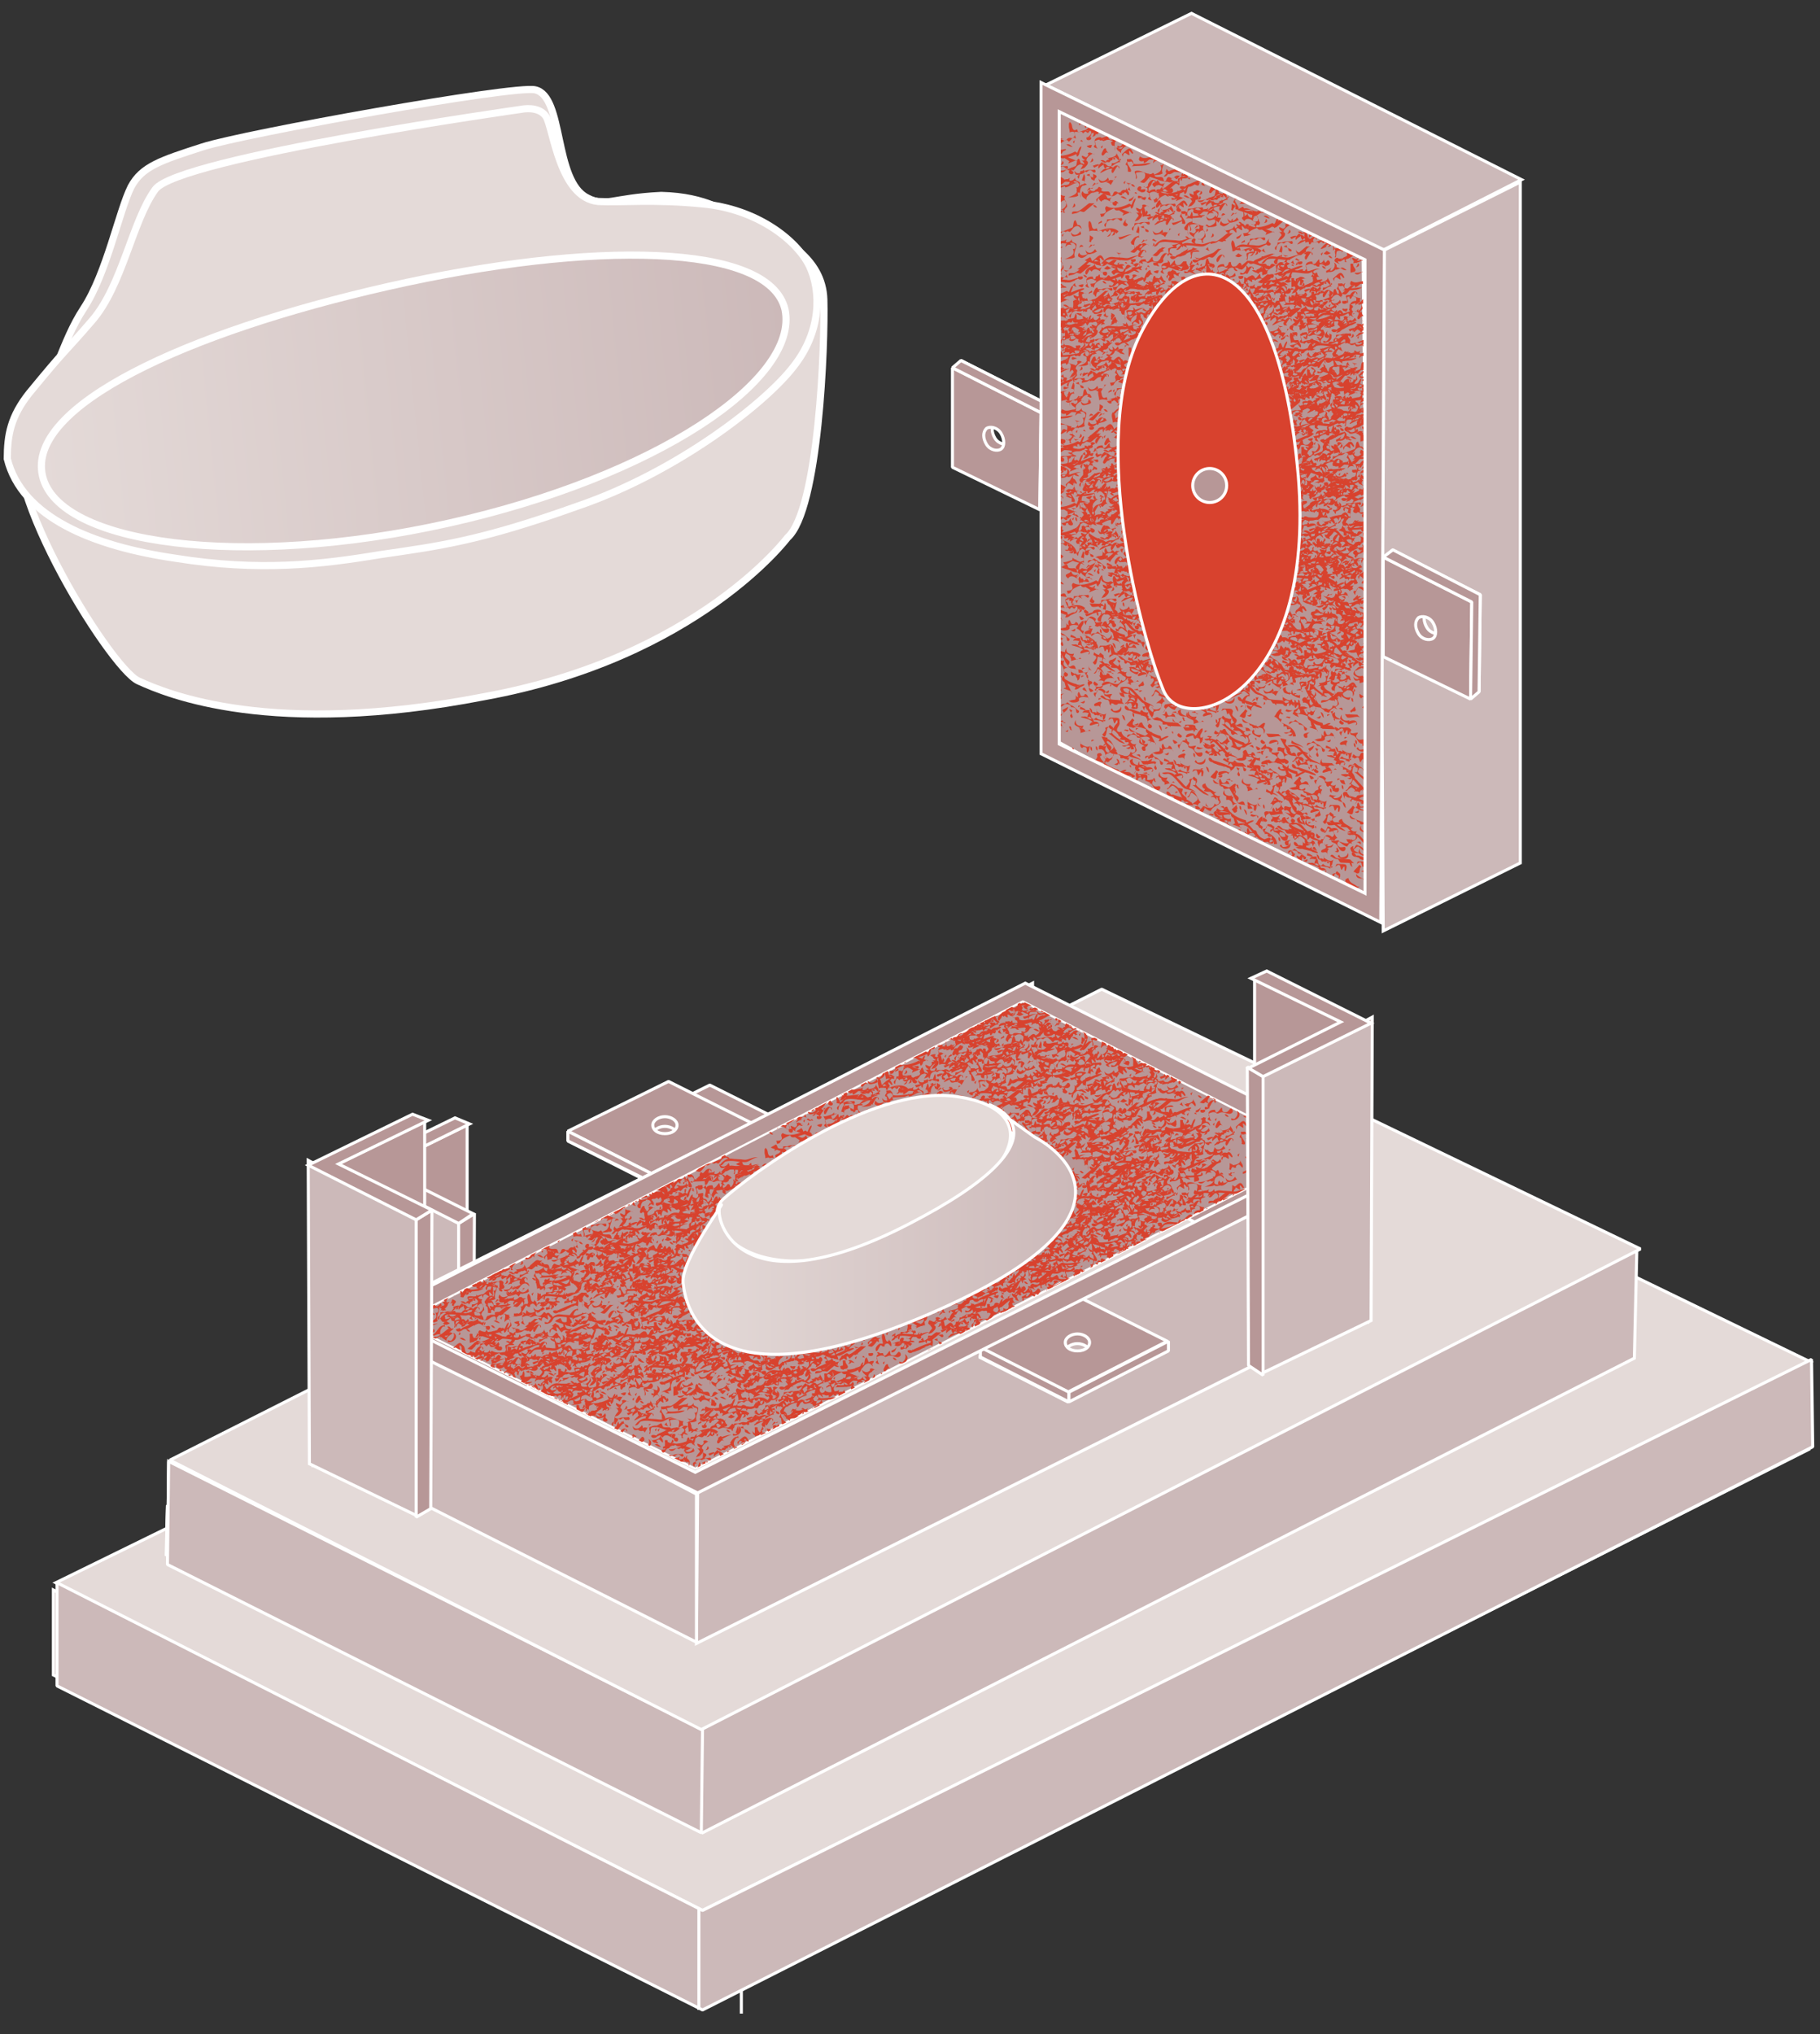 <?xml version="1.0" encoding="utf-8"?>
<!-- Generator: Adobe Illustrator 25.2.3, SVG Export Plug-In . SVG Version: 6.00 Build 0)  -->
<svg version="1.1" xmlns="http://www.w3.org/2000/svg" xmlns:xlink="http://www.w3.org/1999/xlink" x="0px" y="0px"
	 viewBox="0 0 150 167.6" style="enable-background:new 0 0 150 167.6;" xml:space="preserve">
<rect x="0" y="0" width="150" height="167.6" fill="#333333" stroke="none"/>
<style type="text/css">
	.st0{fill:#D8422E;}
	.st1{fill:none;stroke:#FFFFFF;stroke-width:0.25;stroke-miterlimit:10;}
	.st2{fill:#CCB9B9;stroke:#FFFFFF;stroke-width:0.25;stroke-miterlimit:10;}
	.st3{fill:#CCB9B9;stroke:#FFFFFF;stroke-width:0.25;stroke-linejoin:bevel;stroke-miterlimit:10;}
	.st4{fill:none;stroke:#FFFFFF;stroke-width:0.25;stroke-linejoin:bevel;stroke-miterlimit:10;}
	.st5{fill:#B79797;stroke:#FFFFFF;stroke-width:0.25;stroke-linejoin:bevel;stroke-miterlimit:10;}
	.st6{fill:#B79797;stroke:#FFFFFF;stroke-width:0.25;stroke-miterlimit:10;}
	.st7{fill:#E4DAD8;stroke:#FFFFFF;stroke-width:0.589;stroke-miterlimit:10;}
	.st8{fill:url(#SVGID_1_);stroke:#FFFFFF;stroke-width:0.589;stroke-miterlimit:10;}
	.st9{fill:none;}
	.st10{fill:#E4DAD8;stroke:#FFFFFF;stroke-width:0.25;stroke-miterlimit:10;}
	.st11{fill:#E4DAD8;stroke:#FFFFFF;stroke-width:0.25;stroke-linejoin:bevel;stroke-miterlimit:10;}
	.st12{fill:#B79797;stroke:#FFFFFF;stroke-width:0.172;stroke-linejoin:bevel;stroke-miterlimit:10;}
	.st13{clip-path:url(#SVGID_3_);}
	.st14{fill:#D8422E;stroke:#FFFFFF;stroke-width:0.25;stroke-miterlimit:10;}
	.st15{clip-path:url(#SVGID_5_);}
	.st16{fill:#E4DAD8;stroke:#FFFFFF;stroke-width:0.5;stroke-miterlimit:10;}
	.st17{fill:url(#SVGID_6_);stroke:#FFFFFF;stroke-width:0.25;stroke-linejoin:bevel;stroke-miterlimit:10;}
</style>
<symbol  id="Mezzotint" viewBox="-40.1 -24.9 80.1 50">
	<g>
		<g>
			<g>
				<g>
					<path class="st0" d="M-12.9,9.4c-0.2,0.1-0.4,0.3-0.5,0.5c0.9,0.3,1.7,0.7,2.7,0.5C-11,9.9-11,9.2-11.4,9
						C-11.7,8.8-12.4,9.2-12.9,9.4z"/>
					<path class="st0" d="M16.6,18c-0.9,0.2-4.2-2.4-5.2-2.3c-0.4,0.1-1,0-1.2-0.1c-0.4-0.4-0.5-0.1-0.9-0.5
						c-0.7-0.7-2.2-1.1-2.9,0.1c-0.2,0.3,0.2,1.2,2.5,0.5c0.2-0.1,0.6,0.7,1,0.8c5.1,2.3,9.5,4,9,2.7L16.6,18z"/>
					<path class="st0" d="M5.7,17.8c-0.3,0.7-0.4,2-0.2,2.1c2.3,1,3.6,1.1,4.3,0.4c0.7-0.6-1.9-0.2-3-0.5c-1.1-0.4-0.4-3.1-1.1-3.3
						C5,16.4,5.7,17.1,5.7,17.8z"/>
					<path class="st0" d="M3.3,18.7c-1.8-0.9-1.8-1.2-4.2,0c0.7-0.4,0.4-0.4,2.1,1.1C1.4,19.9,2.8,18.8,3.3,18.7z"/>
					<path class="st0" d="M-3.6,12.9c-0.5-0.2-1.3-0.6-1.5-0.4C-6.6,13.8-8,13-9.4,12.4c0.7-1.2,0.4-2.8,1.6-3.7
						c-0.8,0.2-1.9,0.3-2,1.1c0,0.3,0.9,0.8,0.8,1c-1.3,2.7,0.7,3.7,2.8,3.6c0.2,0,0.3-1.2,0.6-1.3c1.4-0.4,2.9,3.6,3.1,2
						c0-1,0.2-2.2,2.1-1.9C0.4,13.2,1,14.3,1.7,15c0.8,0.3,1.7-1.2,1-2C0.9,11.1-1.4,13.9-3.6,12.9z"/>
					<path class="st0" d="M3.3,9.1c-0.4,0-0.8-0.1-1,0c-0.2,0.2-0.1,0.6-0.1,1C2.8,10,3.5,9.6,3.8,9.8c1.1,0.9,2.1,2.4,1.2,4.1
						C7.7,12.4,6,9.4,3.3,9.1z"/>
					<path class="st0" d="M4.5,5.8c3,2.5,3.9,4.6,5.7,0.7C10,4.9,8.8,7.6,8.2,7.4C7.8,7.3,8.6,5.4,8.3,5.3C7.9,5.1,6.5,6.5,6,6.4
						c-0.8-0.2-0.9-1.2-1.1-2C4.8,4.9,4.4,5.7,4.5,5.8z"/>
					<path class="st0" d="M7.1,2.3c-0.1,0.1,0,0.6,0,1C7.9,3,9.5,3.8,9.5,2.7C9.5,1.7,7.5,1.6,7.1,2.3z"/>
					<path class="st0" d="M-5.3,5.1C-5.9,5.1-6,6-5.7,6.5c0.5,0.9,1,2.7,2.1,2.2c0-1.2,0.8-1.9,1.6-2.7C-3.9,7.9-4.2,5.1-5.3,5.1z"
						/>
					<path class="st0" d="M13.7,4.6c2.2-1.7,4.1-0.2,6.2-0.2c0.4,0,0.7-0.8,1.1-0.8c1.1-0.1,2,0.5,2.6,1.5C23.4,3,25.9,3.6,26,2.4
						c0.1-2.3-1.8-3.9-0.8-6.4c-1.6-1.1-3.6-0.6-5.3-1.1c2.4,1.3,5.9,1.8,4.2,5.3c0.4,0,0.8-0.1,1,0.1c0.4,0.4,0.6,1.1,0.5,1.5
						c-0.4,0.9-1.4,1.8-2.5,1.5c-1.9-0.6-2.4-0.3-4.3-0.2c-0.9,0-1.7-1.7-3.2-1.8c0,0.4,0.1,1-0.1,1c-1.9-0.6-2.7,0.5-2.2,1.5
						L13.7,4.6z"/>
					<path class="st0" d="M20.5,8.7L20.5,8.7c0,0.2-1.2,0.6-1.4,0.4c-1.2-1.1-2.6-2-3.8-0.4C18.4,8.4,21,10,23.8,11
						c0.9,0.3,0.3,4.1,1.8,3.7l0.9-2.3c1,0,1.8-0.2,2.1-2.1c-0.7,0.8-1.5,1.8-2.6,1.5c-1.8-0.5-1.9-1.7-3.3-2.9
						c-0.2-0.2-1.1,0.5-1.4,0.3C21,9.1,20.6,8.9,20.5,8.7z"/>
					<path class="st0" d="M0.7-18.1c1.1,0.4,1.5-0.5,2.1-1.1C1.8-19.5,1.2-18.9,0.7-18.1z"/>
					<path class="st0" d="M33.9,1.9c-3.4-2.7-0.4,0.4-0.6,0.6c0.7-0.3,1.4-1.1,2.1,0C34.9,2.3,34.3,2.2,33.9,1.9z"/>
					<path class="st0" d="M30.4-3.7c-0.8-0.5-1.8-1-2.5-0.5c-0.6,0.4-1.8,0.3-0.6,2.5c1.1-2.2,3-1.3,4.8-0.5
						C31.5-2.7,31-3.3,30.4-3.7z"/>
					<path class="st0" d="M21.5,2.2c-0.4-0.1-0.7-0.6-1.1-1c0,1.2,0.7,2.3,1.6,2.4c0.5,0.1,1-0.9,1.6-1.4
						C22.9,2.3,22.2,2.5,21.5,2.2z"/>
					<path class="st0" d="M9.4-0.4c0.4,0.3,1.1,0.7,1,0.9c-0.2,0.9-1.1,1.6-1.8,2.4c0.4,0,0.8,0,1-0.1c0.8-0.5,0.6-1.8,0.9-1.9
						c2.2-0.6,6.3,0.4,8.6,0.4c0-0.4-2.5-1.2-2.6-1.2C13.7-0.3,12.2-0.1,9.4-0.4z"/>
					<path class="st0" d="M11.5-4.7c-0.2,0.8-1.1,1.7,0.1,2c2.4,0.6,4.5-1.4,6.9-1.5c-1.2-1.8,1.1-3.4,1-5.3c0-0.4-0.7-0.7-0.9-1.1
						c-0.4-0.7-1.1-1.4,0-2.1c-0.4,0-0.7,0-1.1,0c0.4,2.3-1.3,1-2.1,2.1c0.5-0.2,1.2-0.6,1.5-0.4c1.1,0.6,2.2,1.5,2.1,3.1
						c0,0.6-0.2,1.4-0.5,1.4c-1,0.3-2-0.5-2.6-1.4c-0.1,1.7,1.4,3.9-0.6,4.5c-0.7,0.2-1.8,0.1-3.1-0.1c-1.7-0.2,1.1-2.4-0.6-3.4
						C11.6-6.1,11.7-5.4,11.5-4.7z"/>
					<path class="st0" d="M6.4,0.5c0-0.2,0.9-0.5,0.9-0.8C7.3-1,7.8-2.4,7.4-3C8-3.1,8.7-3.4,9-3.1c0.7,0.7-0.9,2.6-1.6,3.9
						C7.1,1.4,7.3,2.4,7.9,3C7.4,2.2,6.5,1.4,6.4,0.5z"/>
					<path class="st0" d="M0.4-3.1c-0.8-1.5-1.4-0.2-1.1,0.9c0.4,0.9,2,3.3,3.8,1.7c0.2-0.2,0.1-0.6,0.1-1C2.5-1.5,3.2,2,0.4-3.1z"
						/>
					<path class="st0" d="M-9,22.2c0.1-0.2,1.8-0.1,2.4-0.1L-7,22.1c-1.8-0.3-2.8-3-4.6-4.3c-0.7-0.5-2,0.5-2.4,0.2L-9,22.2z"/>
					<path class="st0" d="M13.1,21.2c0.4,0.4,0.7,0.7,1.1,1.1c0.2-0.8,0.3-1.6,1.1-2.1C14.5,20.5,13.8,20.8,13.1,21.2z"/>
					<path class="st0" d="M-8.7,16.1c-0.8-1.5-1.4-0.2-1.1,0.9c0.4,0.9,2,3.3,3.8,1.7c0.2-0.2,0.1-0.6,0.1-1
						C-6.7,17.7-6,21.3-8.7,16.1z"/>
					<path class="st0" d="M-31.2,11.6c0.1,0.4-5.6,1.8-5.8,2.3l2.6,1.5c0.8-0.4,0.7-1.7,1.2-1.9c2.3-0.8,3.9,1.1,4.3-2.3
						c0,0,0.7-0.1,0.9,0c0.5,0.6,0.4,1.6,1.2,2c0.6,0.3,1.1-0.1,1.6-0.4c1.8-0.9,1.4,2.1,4.3,1.1c0.3-0.1,1.2,0.8,1.4,1.4
						c0.3,1.5-1.1,2.2-2,3.2c0.8-1,2-1.1,3.2-1.1c-0.5-0.2-1.1-0.4-1.6-0.5c0.4-1.1,0.7-2.1,1.1-3.2c-0.5,0.2-1.2,0.6-1.5,0.4
						c-0.9-0.4-1.4-1.6-2.2-1.9c-0.2-0.1-0.7,0.8-1,0.8c-1.9-0.2-3.2-2.4-4.7-2.1"/>
					<path class="st0" d="M-36.4,13.2"/>
					<path class="st0" d="M-37.4-5.8c0.4-0.2,1,0.2,1.5,0.4c0.2-0.5,0.4-1.1,0.5-1.6c3.2,1.4,7.8,2.7,10.6,0
						c-0.4-0.4-0.7-0.7-1.1-1.1c-0.5,0.7-1.4,1.1-2.1,0.9c-1.3-0.4-0.2-2.4-2.7-2.5c0.9,0.9,2.5,1.9,1.9,3.1c-0.7,1.4-3.1,0.4-4-0.9
						c-0.4,0.4-0.8,1-1,0.9c-2-0.7-4,0.6-5.9-0.4c0.1,1.8-1.2,3.6,0,5.3C-37.9-2.6-39-5.1-37.4-5.8z"/>
					<path class="st0" d="M-19.9,11.3c-1.2,1,0.2,1.1,0.5,1.6C-19.6,12.4-19.7,11.8-19.9,11.3z"/>
					<path class="st0" d="M-17.1,6.6c-0.1-1-0.5-1.6-1.2-2.1c-0.2,0.5-0.6,1.3-0.4,1.5c1.2,1.1,1,3.1,2.5,3.8
						C-16,8.6-17,7.7-17.1,6.6z"/>
					<path class="st0" d="M-16.7,12.5c1,1.3,1-0.6,1.6-0.5C-15.7,12.1-16.2,12.3-16.7,12.5z"/>
					<path class="st0" d="M-15.4-10.1c-1.9-1.7-1.5-4.1-1.1-6.3c0.1,0.9,0,1.9-0.6,2.6c-0.1,0.2-0.8-0.1-0.9,0.1
						c-0.4,0.4-0.7,1.2-0.5,1.4c0.9,1.1,1.5,2.6,3.6,2.9c0.3,0,0.4,0.9,0.6,1.4c-0.5,0.2-1.1,0.4-1.6,0.5c0.4,1.1,0.7,2.1,1.1,3.2
						c1.4-1.8-0.3-3.9,0.5-5.8C-14.8-10.1-15.2-10-15.4-10.1z"/>
					<path class="st0" d="M-5.7,1.8c0.8-1,1.6-0.2,2,0.3c0.5,0.5,0.4,1,2.7,1c0.4,0,1.2,0.7,2,1c0-0.4,0.1-0.7,0.1-1.1
						C0.6,3.1,0,3.4-0.5,3.2c-0.6-0.3-1-1.4-1.5-1.5C-2.8,1.7-4,2.3-5,1.2c-0.2-0.2,0.1-0.8,0-0.9c-1.1-0.5-1.8-1.1-2.4-1.9
						C-8,0.1-6.5,0.8-5.7,1.8z"/>
					<path class="st0" d="M-1.5-0.4c-2-0.2-2,2.1-4,1.3C-4.3,0.3-5.4,0.3-4-1.7c0.4,0.4,0.8,1.2,1,1.1c2.7-0.7,4,2.4,6.7,2.4
						C3.5,2.1,3.3,2.4,3.1,2.7C2.8,2.2,0.5,1.1,0.3,1.2C-1.7,1.6,0.2-0.2-1.5-0.4z"/>
					<path class="st0" d="M-11.1-6.8c-0.2,2.3-1.5,1-2.4,2.1c0.5,0.2,1.1,0.4,1.6,0.5c-0.3-2.1,2.3-1.4,2.4-2.7
						C-9.4-7.8-11.1-7.1-11.1-6.8z"/>
					<path class="st0" d="M-13.4-3.3c-0.2-0.2-1,0.4-1.4,0.3c-2.3-0.8-2.2-1.7-2.6-3.7c-0.7,0.4-0.8,1.1-0.5,1.5
						c0.7,1,1.2,0.4,1.2,2.2c0,0.5,1.9,0,2.7,0.4c1.6,0.7,2.9,0.1,4.5,0.5c0.5,0.1,0.8-1,0.4-1.3C-10.5-4.3-10.7-0.9-13.4-3.3z"/>
					<path class="st0" d="M-27.4-1.4c-0.2-0.2-1,0.4-1.4,0.3c-2.3-0.8-2.2-1.7-2.6-3.7c-0.7,0.4-0.8,1.1-0.5,1.5
						c0.7,1,1.2,0.4,1.2,2.2c0,0.5,1.9,0,2.7,0.4c1.6,0.7,2.9,0.1,4.5,0.5c0.5,0.1,0.8-1,0.4-1.3C-24.5-2.4-24.7,1-27.4-1.4z"/>
					<path class="st0" d="M13.3,13c-0.1,0.5,0.9,0.4,1.5,0.2c-0.6-1.5,2-2.6,0.8-3.8c-0.4-0.5-1.5-0.2-2.1-0.8
						C13.1,10.4,13.6,11.2,13.3,13z"/>
					<path class="st0" d="M-5.3-11.4c-0.6-1.7-1.6,0.1-2.4-0.2C-7-9.5-6-12.6-5.3-11.4z"/>
					<path class="st0" d="M-34.2,1.9c0.2-0.5,0.4-1.1,0.5-1.6c0.5,0.2,1.3,0.3,1.4,0.6c0.8,2.2,3.3,2.9,5.2,3.8c0.4-1,1.3-1.2,2.1-1
						c1.9,0.6,5.3,1.2,6.9,2.6c-0.5,0.3-1.1,0.9-1.3,0.8c-2.9-1.6-8.3-3.2-11.4-1.3c-0.1,0.1-0.6-0.3-0.7-0.6
						c-0.4-0.8,0.4-1.6,0.2-2.2C-31.6,1.9-33.1,2-34.2,1.9z"/>
					<path class="st0" d="M-5.5-2.5c-0.3-0.4-1-0.6-1-1.3C-4.3-3-2.5-1.2,0.3-1.7c-0.2,1.1-1.2,1-2,1.3C-2.1-2.5-4.5-0.9-5.5-2.5z"
						/>
					<path class="st0" d="M-2.3-8.9c-0.5,0.3-1,0.4-1.6,0.6c1.5-0.3,1.5,1.5,3.8,0.8c0.5-0.2,1.3,0.9,1,1.9c0.4,0,0.7,0,1.1,0
						C0.4-6.7-0.2-8.4-1.2-9.9C-1.5-9.5-1.8-9.1-2.3-8.9z"/>
					<path class="st0" d="M9.6-17.6c-0.4-0.4-1-0.4-1.5-0.6c0,0.4-0.1,0.9,0,1c1.1,0.4,1.9,0.9,2.6,1.7
						C10.4-16.2,10.1-17.1,9.6-17.6z"/>
					<path class="st0" d="M12.9-12.8c-1.1,0.7-0.4,1.6,0.1,2c0.4,0.4,1.4,0.2,1.4-0.4c0-0.7-1.2-1.2,0.7-2.7
						C14.3-13.5,13.6-13.2,12.9-12.8z"/>
					<path class="st0" d="M15.4-16c-1.1-0.1-2.8-1.4-2.8,0C12.6-14.6,14.3-15.8,15.4-16z"/>
					<path class="st0" d="M17.3-24.9c-1.2,1,0.2,1.1,0.5,1.6C17.6-23.8,17.4-24.4,17.3-24.9z"/>
					<path class="st0" d="M-24.9-9.9c2-0.3,5.1,1.9,7,1.1c-1.9,0.3-4.6-2.3-6.4-2.3L-24.9-9.9z"/>
					<path class="st0" d="M34.3-5.9c3,2.5,3.9,4.6,5.7,0.7c-0.3-1.6-1.4,1.1-2.1,0.9c-0.3-0.1,0.4-1.9,0.1-2.1
						c-0.4-0.2-1.8,1.2-2.2,1.1c-0.8-0.2-0.9-1.2-1.1-2C34.5-6.8,34.1-6,34.3-5.9z"/>
					<path class="st0" d="M6.8-14c-0.8,1-1.5,0.3-2.1-0.1c-0.2-0.1,0-0.8-0.1-0.9c-1.6-0.6-2.1,1.3-3.1,2c0.4-0.4,0.7-1,1-0.9
						c1.6,0.3,4.5,0.5,4.3,3c-0.2-1.6,1.9-2.5,1.1-4.2C7.5-14.7,7.1-14.4,6.8-14z"/>
					<path class="st0" d="M1.8,3.7C1,4.7,0.3,4-0.3,3.6c-0.2-0.1,0-0.8-0.1-0.9C-2,2.1-2.4,4-3.5,4.7c0.4-0.4,0.7-1,1-0.9
						c1.6,0.3,4.5,0.5,4.3,3C1.6,5.3,3.7,4.3,2.9,2.6C2.5,3,2.1,3.3,1.8,3.7z"/>
					<path class="st0" d="M-6.4,2.6C-5,3.2-4.1,2.2-3.2,1.5C-4.5,1.3-5.4,2-6.4,2.6z"/>
					<path class="st0" d="M-13.5,13.4c-0.1,0.1,0,0.6,0,1c0.9-0.3,2.4,0.6,2.4-0.5C-11.1,12.8-13.2,12.6-13.5,13.4z"/>
					<path class="st0" d="M-37.8,6.3c1.1,0.4,1.5-0.5,2.1-1.1C-36.8,4.9-37.3,5.6-37.8,6.3z"/>
					<path class="st0" d="M-5.3-8.7c-0.7,0-0.7-0.1-1,0c-0.8,0.4-0.9,1.3-1.1,2.1C-6-8.8-3.8-8-2.6-6.1C-2.4-6.6-2-7.4-2.2-7.5
						C-2.9-8.2-4.2-8.4-5.3-8.7z"/>
					<path class="st0" d="M32.7-2.5c-0.7,0-0.7-0.1-1,0c-0.8,0.4-0.9,1.3-1.1,2.1c1.4-2.2,3.6-1.5,4.8,0.5c1.7-2,0.6-1.3,0.4-1.5
						C35.1-2,33.8-2.2,32.7-2.5z"/>
					<path class="st0" d="M25.2,6.6c-0.7,0-0.7-0.1-1,0c-0.8,0.4-0.9,1.3-1.1,2.1c1.4-2.2,3.6-1.5,4.8,0.5c0.2-0.5,0.6-1.3,0.4-1.5
						C27.6,7,26.3,6.9,25.2,6.6z"/>
					<path class="st0" d="M-11.8,1.6c0.7,0.5,0.9,1.3,1.1,2.1c0.7-0.4,0.8-1.1,0.4-1.5C-10.7,1.8-11.3,1.8-11.8,1.6z"/>
					<path class="st0" d="M-28.3-9.2c0.7,0.5,0.9,1.3,1.1,2.1c0.7-0.4,0.8-1.1,0.4-1.5C-27.2-9-27.8-9.1-28.3-9.2z"/>
					<path class="st0" d="M-23.8,10.6c1.4,0.7,2.2-0.3,3.2-1.1C-21.8,9.4-22.8,10.1-23.8,10.6z"/>
					<path class="st0" d="M-34.7-3.6c-1.1,1.4,1,1.3,1.1,2.1C-32.2-3.1-35.4-2.4-34.7-3.6z"/>
					<path class="st0" d="M28.3-12.2c-0.7-0.5-2,0.5-2.4,0.2c-1.5-1.2-2.2-0.9-3.9-1.4c0,0.4-0.1,0.8,0.1,1c0.7,0.7,2.2,0.1,2.9,0.4
						c2.4,1.1,4.9,3.9,6,4.2c0.1-0.2,1.8-0.1,2.4-0.1L28.3-12.2z"/>
					<path class="st0" d="M-31.7-6.4c0.9,0.2,1.7,0.4,2.2,0.5c0-0.7-0.7-1.1-1-1.4L-31.7-6.4z"/>
					<path class="st0" d="M10.7,23.8c2-0.3,5.1,1.9,7,1.1c-1.9,0.3-4.6-2.3-6.4-2.3c-3.4-0.1-6.6,1.2-10,0.3c-1.2-0.4-1.4-2.4-3.2-2
						c1.5,1.9,3.4,3.7,5.8,3.5C6.3,24,8.3,24.2,10.7,23.8z"/>
					<path class="st0" d="M-22.8,1c0.2,0.5,0.2,0.8,0.6,1.2C-23.1,2.8-24.1,3.4-25,4c0.1,1.4,1.8,0.2,3.2-0.3
						c3.2-1.1,4.9-2.2,2.9-0.9C-19.8,2.1-21.6,1.7-22.8,1z"/>
					<path class="st0" d="M-10.3-0.1c2.1,0.8,3.4,1,3.1,0.3l-2.4-1.3L-10.3-0.1z"/>
					<path class="st0" d="M32.5,4.1c-0.1-0.3,0.6-0.5,1-0.4c-0.3,1.2,1.6,1.5,0.8,2.5c-0.3,0.4-1.1,0.4-1.5,1
						C32.6,6,32.9,5.4,32.5,4.1z"/>
					<path class="st0" d="M8.2,11.1c1.4,0.7,2.2-0.3,3.2-1.1C10.1,9.8,9.2,10.5,8.2,11.1z"/>
					<path class="st0" d="M9.1-9.6c1.1,0.4,1.5-0.5,2.1-1.1C10.2-11,9.7-10.4,9.1-9.6z"/>
					<path class="st0" d="M16,11.5c0.7,0.5,0.9,1.3,1.1,2.1c0.7-0.4,0.8-1.1,0.4-1.5C17.1,11.7,16.5,11.6,16,11.5z"/>
					<path class="st0" d="M3.6,3.6c1.2-1.2-0.7-0.9-0.8-1.5C3.1,2.6,3.4,3.1,3.6,3.6z"/>
					<path class="st0" d="M22-10.1C22.7-9.6,22.8-8.8,23-8c0.7-0.4,0.8-1.1,0.5-1.5C23.1-9.9,22.5-10,22-10.1z"/>
					<path class="st0" d="M27.3,0.7c0.6,0.7,1.4,0.7,2.2,0.7c-0.3,0.7-1,1-1.4,0.7C27.7,1.8,27.6,1.2,27.3,0.7z"/>
					<path class="st0" d="M20.4,3.5c-1.2,1,0.2,1.1,0.5,1.6C20.8,4.6,20.6,4,20.4,3.5z"/>
					<path class="st0" d="M-14.5-15.1c1.1-0.7,1.6,0.3,1.9,0.9c0.1,0.2-0.3,0.8-0.3,0.8c1.2,1.2,2.4-0.4,3.7-0.6
						c-0.5,0.2-1.1,0.6-1.3,0.4c-1.4-0.9-4-2.3-2.7-4.5c-0.4,1.5-2.8,1.5-2.7,3.5C-15.4-14.7-15-14.8-14.5-15.1z"/>
					<path class="st0" d="M-14.5,4.5c1.1-0.7,1.6,0.3,1.9,0.9c0.1,0.2-0.3,0.8-0.3,0.8c1.2,1.2,2.4-0.4,3.7-0.6
						c-0.5,0.2-1.1,0.6-1.3,0.4c-1.4-0.9-4-2.3-2.7-4.5c-0.4,1.5-2.8,1.5-2.7,3.5C-15.4,4.9-15,4.8-14.5,4.5z"/>
					<path class="st0" d="M-5.7,8.7c-1.2,1,0.2,1.1,0.5,1.6C-5.3,9.7-5.5,9.2-5.7,8.7z"/>
					<path class="st0" d="M-1.2,12c1.1,0.4,1.5-0.5,2.1-1.1C-0.1,10.6-0.7,11.2-1.2,12z"/>
					<path class="st0" d="M5.9-9.4C4.6-8.4,6-8.2,6.4-7.8C6.2-8.3,6-8.8,5.9-9.4z"/>
					<path class="st0" d="M-7.6-14.4c0.5,0.3,0.5,0.9,0.6,1.5c0.5-0.3,0.7-0.9,0.4-1.2C-6.8-14.3-7.2-14.3-7.6-14.4z"/>
					<path class="st0" d="M-11.6-11.8c-3.4-2.7-0.4,0.4-0.6,0.6c0.7-0.3,1.4-1.1,2.1,0C-10.6-11.4-11.2-11.4-11.6-11.8z"/>
					<path class="st0" d="M-16.5,2.9c2.3-1.2,1.2,0.8,3.6-0.9c0.4-1.3-0.8-2.4-1.9-3.3c-0.3-0.2-1.4-0.4-1.8-0.7
						c0.3,0.5,0.6,1,0.8,1.4c0.3,0.5,1.2,1.4,1.2,1.5C-15.1,2.4-16.5,2.9-16.5,2.9z"/>
					<path class="st0" d="M-22.3-2.7c-0.7-1.1,0.4-1.6,1.1-1.7c0.5-0.1,1.3,0.5,1,1.1c-0.4,0.6-1.6,0.5-0.7,2.6
						C-21.5-1.4-21.9-2-22.3-2.7z"/>
				</g>
				<path class="st0" d="M-31.8,12.8c-0.5-0.3-0.1-1.7,0.5-2.4c0.7-0.7,1.8-0.8,3.1-0.1c-0.7-0.5-1.2-1.5-0.9-2.1
					c0.6-1.4,2.7,0.8,3.4-0.7c0.2-0.4-0.1-1.2-0.5-1.4c-0.4-0.2-1.1,0.1-1.5,0.5c-0.2,0.2,0,0.9-0.1,0.9c-1.6,0.6-2.9,2.2-4.7,1.6
					c-0.4-0.1-0.7-0.6-1.1-1c-0.5,0.6-1.7,1.3-0.9,2c0.7,0.6,2.1,0.7,2.4,1.8"/>
			</g>
		</g>
	</g>
</symbol>
<g id="Layer_2">
</g>
<g id="Layer_1">
	<line class="st1" x1="65.9" y1="138.5" x2="65.9" y2="146.3"/>
	<line class="st1" x1="65.6" y1="138.3" x2="65.6" y2="146.4"/>
	<polygon class="st2" points="17.2,129.2 17.3,120.7 61.6,142.3 61.4,150.9 	"/>
	<polygon class="st3" points="17.2,129.2 17.3,120.7 61.3,142.9 61.3,151.3 	"/>
	<line class="st4" x1="61.1" y1="157.5" x2="61.1" y2="165.9"/>
	<g>
		<path class="st5" d="M58.5,90.2l-8.3,4.1l7.3,3.7l8.2-4.2L58.5,90.2z M58.3,94.5c-0.6,0-1-0.3-1-0.7s0.5-0.7,1-0.7s1,0.3,1,0.7
			S58.9,94.5,58.3,94.5z"/>
		<path class="st5" d="M58.5,89.4l-8.3,4.1l7.3,3.7l8.2-4.2L58.5,89.4z M58.3,93.7c-0.6,0-1-0.3-1-0.7s0.5-0.7,1-0.7s1,0.3,1,0.7
			S58.9,93.7,58.3,93.7z"/>
		<polygon class="st5" points="50.3,93.5 50.3,94.3 57.5,98 57.5,97.2 		"/>
		<polygon class="st5" points="57.5,97.2 65.8,93 65.8,93.8 57.5,98 		"/>
	</g>
	<polygon class="st2" points="60.9,123.4 33.4,109 33.4,121.7 60.8,135.6 	"/>
	<g>
		<polygon class="st6" points="29.5,97.1 29.2,121 38.5,116.4 38.5,92.7 		"/>
		<path class="st2" d="M37.9,100.8l-9.1-4.9l0.1,25l8.9,4.3C37.9,125.3,37.9,100.3,37.9,100.8z"/>
		<polygon class="st5" points="39.1,100 37.8,100.8 37.8,125.3 39,124.6 		"/>
		<polygon class="st6" points="37.5,92.1 28.9,96.3 37.8,100.8 39,100 31.4,96.2 38.7,92.6 		"/>
	</g>
	<g>
		<path class="st7" d="M48.4,16.3c-2.8-1.4-1.9-8.4-4.3-8.9c-1.7-0.4-24,3.6-27.4,4.7c-3.4,1.1-5,1.6-5.9,3.3c-1,2-2,7.1-3.9,10
			s-2.2,5.8-4.8,9.5c-3.2,3.7,6.9,20.1,9.3,21.2c2.4,1.1,11,4.7,28.5,1.3c17.6-3.2,25-13.1,25-13.1c2.6-2.3,3.1-16,3-19.6
			c-0.1-3.5-3.4-5.2-6.6-6.6c-1.5-0.6-3-1.9-6.8-2C50.4,16.3,49.9,17.1,48.4,16.3z"/>
		<path class="st7" d="M66.7,21.9c1,2.1,1,5.4-1.3,8.3c-2.3,3-9.6,8.7-17.8,11.5c-8.1,2.9-11.5,3.3-16.3,4
			c-4.8,0.8-9.9,1.4-16.8,0.3c-6.9-1-12.7-3.4-13.9-8.2c0-2,0.3-3.5,1.8-5.4c3.2-3.9,2.7-3.1,5.2-6s3.3-8.2,5.2-10.8S43,9,43,9
			s1.4-0.3,2,0.6c0.6,0.9,1.1,6.7,4.3,7c1.8,0.1,4.6-0.2,8.6,0.2C62.3,17.2,65.6,19.7,66.7,21.9z"/>
		
			<linearGradient id="SVGID_1_" gradientUnits="userSpaceOnUse" x1="-153.299" y1="-1948.899" x2="-90.844" y2="-1948.899" gradientTransform="matrix(0.995 -0.102 -9.805299e-02 -0.982 -35.583 -1893.563)">
			<stop  offset="0" style="stop-color:#E4DAD8"/>
			<stop  offset="1" style="stop-color:#CCB9B9"/>
		</linearGradient>
		<path class="st8" d="M64.7,25.5c1.2,5.8-10.7,13.8-27.7,17.6S4.8,44.9,3.5,39.2S15.2,27.4,32,23.6S63.4,20,64.7,25.5z"/>
	</g>
	<rect x="45.6" y="93.1" class="st9" width="13" height="8.1"/>
	<rect x="42.8" y="97" class="st9" width="13" height="8.1"/>
	<rect x="51.6" y="100.1" class="st9" width="13" height="8.1"/>
	<rect x="47.2" y="101.3" class="st9" width="13" height="8.1"/>
	<rect x="49.9" y="112.7" class="st9" width="13" height="8.1"/>
	<rect x="49.2" y="117" class="st9" width="13" height="8.1"/>
	<rect x="41.9" y="114.2" class="st9" width="13" height="8.1"/>
	<rect x="42.1" y="108.5" class="st9" width="13" height="8.1"/>
	<rect x="35.8" y="98.8" class="st9" width="13" height="8.1"/>
	<rect x="52.1" y="93.5" class="st9" width="13" height="8.1"/>
	<rect x="48.3" y="107.3" class="st9" width="13" height="8.1"/>
	<rect x="35.5" y="103.9" class="st9" width="13" height="8.1"/>
	<rect x="37.3" y="110.3" class="st9" width="13" height="8.1"/>
	<rect x="36.8" y="87.3" class="st9" width="13" height="8.1"/>
	<rect x="34" y="91.1" class="st9" width="13" height="8.1"/>
	<rect x="42.8" y="94.2" class="st9" width="13" height="8.1"/>
	<rect x="38.4" y="95.4" class="st9" width="13" height="8.1"/>
	<rect x="41.1" y="106.8" class="st9" width="13" height="8.1"/>
	<rect x="40.4" y="111.2" class="st9" width="13" height="8.1"/>
	<rect x="33.1" y="108.3" class="st9" width="13" height="8.1"/>
	<rect x="33.3" y="102.6" class="st9" width="13" height="8.1"/>
	<rect x="27" y="93" class="st9" width="13" height="8.1"/>
	<rect x="47.3" y="89.8" class="st9" width="13" height="8.1"/>
	<rect x="43.3" y="87.7" class="st9" width="13" height="8.1"/>
	<rect x="39.5" y="101.5" class="st9" width="13" height="8.1"/>
	<rect x="26.7" y="98" class="st9" width="13" height="8.1"/>
	<rect x="28.5" y="104.4" class="st9" width="13" height="8.1"/>
	<rect x="47.8" y="110.1" class="st9" width="13" height="8.1"/>
	<rect x="50.2" y="97" class="st9" width="13" height="8.1"/>
	<rect x="50.9" y="107.2" class="st9" width="13" height="8.1"/>
	<rect x="51.4" y="101.4" class="st9" width="13" height="8.1"/>
	<rect x="46.5" y="102.6" class="st9" width="13" height="8.1"/>
	<g>
		<line class="st2" x1="62.4" y1="138.1" x2="62.4" y2="146"/>
		<line class="st2" x1="62.2" y1="138" x2="62.1" y2="146.1"/>
		<polygon class="st2" points="13.7,128.1 58,150.6 133.2,112.8 133.3,104 91.5,84.9 13.8,124.1 		"/>
		<polygon class="st2" points="13.8,128.9 13.9,120.4 58.1,142 57.9,150.6 		"/>
		<polygon class="st2" points="4.4,131 4.4,138 58.3,165.2 149.1,119.4 149,112.2 58.2,157.4 		"/>
		<polygon class="st10" points="57.9,157.4 149.2,112.2 95.2,86 4.6,130.4 		"/>
		<polygon class="st2" points="13.7,128.1 57.9,151 134.7,111.9 134.9,103.2 91.5,84.9 13.8,124.1 		"/>
		<polygon class="st3" points="13.8,128.9 13.9,120.4 57.9,142.5 57.8,151 		"/>
		<polygon class="st3" points="4.7,130.4 4.7,138.9 57.9,165.6 149.4,119.2 149.3,112 57.9,157.4 		"/>
		<path class="st11" d="M14,120.3c0,0,43.8,22.2,43.8,22.2l77.4-39.6L90.8,81.5L14,120.3z"/>
		<line class="st3" x1="57.6" y1="157.2" x2="57.6" y2="165.6"/>
		<g>
			<path class="st5" d="M86.4,41.4l0.1-8l-7.3-3.7l0,8.2L86.4,41.4z M83.2,36.5c-0.3,0.2-0.9,0.1-1.2-0.4c-0.3-0.5-0.3-1,0-1.3
				c0.3-0.2,0.9-0.1,1.2,0.4C83.6,35.7,83.6,36.2,83.2,36.5z"/>
			<path class="st5" d="M85.7,42l0.1-8l-7.3-3.7l0,8.2L85.7,42z M82.5,37c-0.3,0.2-0.9,0.1-1.2-0.4c-0.3-0.5-0.3-1,0-1.3
				c0.3-0.2,0.9-0.1,1.2,0.4S82.8,36.8,82.5,37z"/>
			<polygon class="st5" points="78.5,30.3 79.2,29.7 86.5,33.4 86.4,41.4 85.7,42 85.8,34 			"/>
		</g>
		<polygon class="st2" points="125.3,15 125.3,71.1 114,76.7 113.7,20.8 		"/>
		<g>
			<polygon class="st12" points="86.7,60.8 112.9,75.3 112.3,20.3 87,8.7 			"/>
			<g>
				<defs>
					<polygon id="SVGID_2_" points="86.7,60.8 112.9,75.3 112.3,20.3 87,8.7 					"/>
				</defs>
				<clipPath id="SVGID_3_">
					<use xlink:href="#SVGID_2_"  style="overflow:visible;"/>
				</clipPath>
				<g class="st13">
					
						<use xlink:href="#Mezzotint"  width="80.1" height="50" x="-40.1" y="-24.9" transform="matrix(0.162 0 0 -0.162 101.767 31.818)" style="overflow:visible;"/>
					
						<use xlink:href="#Mezzotint"  width="80.1" height="50" x="-40.1" y="-24.9" transform="matrix(0.162 0 0 -0.162 98.913 35.68)" style="overflow:visible;"/>
					
						<use xlink:href="#Mezzotint"  width="80.1" height="50" x="-40.1" y="-24.9" transform="matrix(0.162 0 0 -0.162 107.783 38.781)" style="overflow:visible;"/>
					
						<use xlink:href="#Mezzotint"  width="80.1" height="50" x="-40.1" y="-24.9" transform="matrix(0.162 0 0 -0.162 103.385 39.969)" style="overflow:visible;"/>
					
						<use xlink:href="#Mezzotint"  width="80.1" height="50" x="-40.1" y="-24.9" transform="matrix(0.162 0 0 -0.162 106.023 51.334)" style="overflow:visible;"/>
					
						<use xlink:href="#Mezzotint"  width="80.1" height="50" x="-40.1" y="-24.9" transform="matrix(0.162 0 0 -0.162 105.322 55.729)" style="overflow:visible;"/>
					
						<use xlink:href="#Mezzotint"  width="80.1" height="50" x="-40.1" y="-24.9" transform="matrix(0.162 0 0 -0.162 98.033 52.838)" style="overflow:visible;"/>
					
						<use xlink:href="#Mezzotint"  width="80.1" height="50" x="-40.1" y="-24.9" transform="matrix(0.162 0 0 -0.162 98.227 47.158)" style="overflow:visible;"/>
					
						<use xlink:href="#Mezzotint"  width="80.1" height="50" x="-40.1" y="-24.9" transform="matrix(0.162 0 0 -0.162 91.968 37.506)" style="overflow:visible;"/>
					
						<use xlink:href="#Mezzotint"  width="80.1" height="50" x="-40.1" y="-24.9" transform="matrix(0.162 0 0 -0.162 112.284 34.326)" style="overflow:visible;"/>
					
						<use xlink:href="#Mezzotint"  width="80.1" height="50" x="-40.1" y="-24.9" transform="matrix(0.162 0 0 -0.162 108.22 32.22)" style="overflow:visible;"/>
					
						<use xlink:href="#Mezzotint"  width="80.1" height="50" x="-40.1" y="-24.9" transform="matrix(0.162 0 0 -0.162 104.423 46.009)" style="overflow:visible;"/>
					
						<use xlink:href="#Mezzotint"  width="80.1" height="50" x="-40.1" y="-24.9" transform="matrix(0.162 0 0 -0.162 121.19 40.901)" style="overflow:visible;"/>
					
						<use xlink:href="#Mezzotint"  width="80.1" height="50" x="-40.1" y="-24.9" transform="matrix(0.162 0 0 -0.162 91.686 42.58)" style="overflow:visible;"/>
					
						<use xlink:href="#Mezzotint"  width="80.1" height="50" x="-40.1" y="-24.9" transform="matrix(0.162 0 0 -0.162 93.465 48.974)" style="overflow:visible;"/>
					
						<use xlink:href="#Mezzotint"  width="80.1" height="50" x="-40.1" y="-24.9" transform="matrix(0.162 0 0 -0.162 112.736 54.668)" style="overflow:visible;"/>
					
						<use xlink:href="#Mezzotint"  width="80.1" height="50" x="-40.1" y="-24.9" transform="matrix(0.162 0 0 -0.162 119.991 49.164)" style="overflow:visible;"/>
					
						<use xlink:href="#Mezzotint"  width="80.1" height="50" x="-40.1" y="-24.9" transform="matrix(0.162 0 0 -0.162 115.171 41.565)" style="overflow:visible;"/>
					
						<use xlink:href="#Mezzotint"  width="80.1" height="50" x="-40.1" y="-24.9" transform="matrix(0.162 0 0 -0.162 115.885 51.747)" style="overflow:visible;"/>
					
						<use xlink:href="#Mezzotint"  width="80.1" height="50" x="-40.1" y="-24.9" transform="matrix(0.162 0 0 -0.162 116.318 45.922)" style="overflow:visible;"/>
					
						<use xlink:href="#Mezzotint"  width="80.1" height="50" x="-40.1" y="-24.9" transform="matrix(0.162 0 0 -0.162 111.45 47.113)" style="overflow:visible;"/>
				</g>
				<g class="st13">
					
						<use xlink:href="#Mezzotint"  width="80.1" height="50" x="-40.1" y="-24.9" transform="matrix(0.12 0.109 0.109 -0.12 107.185 46.299)" style="overflow:visible;"/>
					
						<use xlink:href="#Mezzotint"  width="80.1" height="50" x="-40.1" y="-24.9" transform="matrix(0.12 0.109 0.109 -0.12 102.475 47.235)" style="overflow:visible;"/>
					
						<use xlink:href="#Mezzotint"  width="80.1" height="50" x="-40.1" y="-24.9" transform="matrix(0.12 0.109 0.109 -0.12 106.949 55.498)" style="overflow:visible;"/>
					
						<use xlink:href="#Mezzotint"  width="80.1" height="50" x="-40.1" y="-24.9" transform="matrix(0.12 0.109 0.109 -0.12 102.896 53.417)" style="overflow:visible;"/>
					
						<use xlink:href="#Mezzotint"  width="80.1" height="50" x="-40.1" y="-24.9" transform="matrix(0.12 0.109 0.109 -0.12 97.199 63.599)" style="overflow:visible;"/>
					
						<use xlink:href="#Mezzotint"  width="80.1" height="50" x="-40.1" y="-24.9" transform="matrix(0.12 0.109 0.109 -0.12 93.722 66.378)" style="overflow:visible;"/>
					
						<use xlink:href="#Mezzotint"  width="80.1" height="50" x="-40.1" y="-24.9" transform="matrix(0.12 0.109 0.109 -0.12 90.276 59.334)" style="overflow:visible;"/>
					
						<use xlink:href="#Mezzotint"  width="80.1" height="50" x="-40.1" y="-24.9" transform="matrix(0.12 0.109 0.109 -0.12 94.243 55.264)" style="overflow:visible;"/>
					
						<use xlink:href="#Mezzotint"  width="80.1" height="50" x="-40.1" y="-24.9" transform="matrix(0.12 0.109 0.109 -0.12 96.109 43.911)" style="overflow:visible;"/>
					
						<use xlink:href="#Mezzotint"  width="80.1" height="50" x="-40.1" y="-24.9" transform="matrix(0.12 0.109 0.109 -0.12 113.276 55.232)" style="overflow:visible;"/>
					
						<use xlink:href="#Mezzotint"  width="80.1" height="50" x="-40.1" y="-24.9" transform="matrix(0.12 0.109 0.109 -0.12 111.687 50.94)" style="overflow:visible;"/>
					
						<use xlink:href="#Mezzotint"  width="80.1" height="50" x="-40.1" y="-24.9" transform="matrix(0.12 0.109 0.109 -0.12 99.599 58.583)" style="overflow:visible;"/>
					
						<use xlink:href="#Mezzotint"  width="80.1" height="50" x="-40.1" y="-24.9" transform="matrix(0.12 0.109 0.109 -0.12 115.438 66.089)" style="overflow:visible;"/>
					
						<use xlink:href="#Mezzotint"  width="80.1" height="50" x="-40.1" y="-24.9" transform="matrix(0.12 0.109 0.109 -0.12 92.485 47.475)" style="overflow:visible;"/>
					
						<use xlink:href="#Mezzotint"  width="80.1" height="50" x="-40.1" y="-24.9" transform="matrix(0.12 0.109 0.109 -0.12 89.498 53.401)" style="overflow:visible;"/>
					
						<use xlink:href="#Mezzotint"  width="80.1" height="50" x="-40.1" y="-24.9" transform="matrix(0.12 0.109 0.109 -0.12 99.92 70.582)" style="overflow:visible;"/>
					
						<use xlink:href="#Mezzotint"  width="80.1" height="50" x="-40.1" y="-24.9" transform="matrix(0.12 0.109 0.109 -0.12 108.99 71.394)" style="overflow:visible;"/>
					
						<use xlink:href="#Mezzotint"  width="80.1" height="50" x="-40.1" y="-24.9" transform="matrix(0.12 0.109 0.109 -0.12 110.54 62.529)" style="overflow:visible;"/>
					
						<use xlink:href="#Mezzotint"  width="80.1" height="50" x="-40.1" y="-24.9" transform="matrix(0.12 0.109 0.109 -0.12 104.216 70.541)" style="overflow:visible;"/>
					
						<use xlink:href="#Mezzotint"  width="80.1" height="50" x="-40.1" y="-24.9" transform="matrix(0.12 0.109 0.109 -0.12 108.455 66.524)" style="overflow:visible;"/>
					
						<use xlink:href="#Mezzotint"  width="80.1" height="50" x="-40.1" y="-24.9" transform="matrix(0.12 0.109 0.109 -0.12 104.054 64.129)" style="overflow:visible;"/>
				</g>
				<g class="st13">
					
						<use xlink:href="#Mezzotint"  width="80.1" height="50" x="-40.1" y="-24.9" transform="matrix(0.162 0 0 -0.162 95.405 23.687)" style="overflow:visible;"/>
					
						<use xlink:href="#Mezzotint"  width="80.1" height="50" x="-40.1" y="-24.9" transform="matrix(0.162 0 0 -0.162 92.551 27.549)" style="overflow:visible;"/>
					
						<use xlink:href="#Mezzotint"  width="80.1" height="50" x="-40.1" y="-24.9" transform="matrix(0.162 0 0 -0.162 101.421 30.65)" style="overflow:visible;"/>
					
						<use xlink:href="#Mezzotint"  width="80.1" height="50" x="-40.1" y="-24.9" transform="matrix(0.162 0 0 -0.162 97.022 31.838)" style="overflow:visible;"/>
					
						<use xlink:href="#Mezzotint"  width="80.1" height="50" x="-40.1" y="-24.9" transform="matrix(0.162 0 0 -0.162 99.661 43.203)" style="overflow:visible;"/>
					
						<use xlink:href="#Mezzotint"  width="80.1" height="50" x="-40.1" y="-24.9" transform="matrix(0.162 0 0 -0.162 98.96 47.599)" style="overflow:visible;"/>
					
						<use xlink:href="#Mezzotint"  width="80.1" height="50" x="-40.1" y="-24.9" transform="matrix(0.162 0 0 -0.162 91.67 44.707)" style="overflow:visible;"/>
					
						<use xlink:href="#Mezzotint"  width="80.1" height="50" x="-40.1" y="-24.9" transform="matrix(0.162 0 0 -0.162 91.865 39.028)" style="overflow:visible;"/>
					
						<use xlink:href="#Mezzotint"  width="80.1" height="50" x="-40.1" y="-24.9" transform="matrix(0.162 0 0 -0.162 85.605 29.375)" style="overflow:visible;"/>
					
						<use xlink:href="#Mezzotint"  width="80.1" height="50" x="-40.1" y="-24.9" transform="matrix(0.162 0 0 -0.162 105.922 26.195)" style="overflow:visible;"/>
					
						<use xlink:href="#Mezzotint"  width="80.1" height="50" x="-40.1" y="-24.9" transform="matrix(0.162 0 0 -0.162 101.858 24.089)" style="overflow:visible;"/>
					
						<use xlink:href="#Mezzotint"  width="80.1" height="50" x="-40.1" y="-24.9" transform="matrix(0.162 0 0 -0.162 98.061 37.878)" style="overflow:visible;"/>
					
						<use xlink:href="#Mezzotint"  width="80.1" height="50" x="-40.1" y="-24.9" transform="matrix(0.162 0 0 -0.162 114.827 32.771)" style="overflow:visible;"/>
					
						<use xlink:href="#Mezzotint"  width="80.1" height="50" x="-40.1" y="-24.9" transform="matrix(0.162 0 0 -0.162 85.323 34.449)" style="overflow:visible;"/>
					
						<use xlink:href="#Mezzotint"  width="80.1" height="50" x="-40.1" y="-24.9" transform="matrix(0.162 0 0 -0.162 87.102 40.843)" style="overflow:visible;"/>
					
						<use xlink:href="#Mezzotint"  width="80.1" height="50" x="-40.1" y="-24.9" transform="matrix(0.162 0 0 -0.162 106.373 46.538)" style="overflow:visible;"/>
					
						<use xlink:href="#Mezzotint"  width="80.1" height="50" x="-40.1" y="-24.9" transform="matrix(0.162 0 0 -0.162 113.629 41.033)" style="overflow:visible;"/>
					
						<use xlink:href="#Mezzotint"  width="80.1" height="50" x="-40.1" y="-24.9" transform="matrix(0.162 0 0 -0.162 108.808 33.434)" style="overflow:visible;"/>
					
						<use xlink:href="#Mezzotint"  width="80.1" height="50" x="-40.1" y="-24.9" transform="matrix(0.162 0 0 -0.162 109.523 43.616)" style="overflow:visible;"/>
					
						<use xlink:href="#Mezzotint"  width="80.1" height="50" x="-40.1" y="-24.9" transform="matrix(0.162 0 0 -0.162 109.955 37.792)" style="overflow:visible;"/>
					
						<use xlink:href="#Mezzotint"  width="80.1" height="50" x="-40.1" y="-24.9" transform="matrix(0.162 0 0 -0.162 105.088 38.982)" style="overflow:visible;"/>
				</g>
				<g class="st13">
					
						<use xlink:href="#Mezzotint"  width="80.1" height="50" x="-40.1" y="-24.9" transform="matrix(0.162 0 0 -0.162 94.591 9.779)" style="overflow:visible;"/>
					
						<use xlink:href="#Mezzotint"  width="80.1" height="50" x="-40.1" y="-24.9" transform="matrix(0.162 0 0 -0.162 91.737 13.64)" style="overflow:visible;"/>
					
						<use xlink:href="#Mezzotint"  width="80.1" height="50" x="-40.1" y="-24.9" transform="matrix(0.162 0 0 -0.162 100.607 16.742)" style="overflow:visible;"/>
					
						<use xlink:href="#Mezzotint"  width="80.1" height="50" x="-40.1" y="-24.9" transform="matrix(0.162 0 0 -0.162 96.208 17.93)" style="overflow:visible;"/>
					
						<use xlink:href="#Mezzotint"  width="80.1" height="50" x="-40.1" y="-24.9" transform="matrix(0.162 0 0 -0.162 98.847 29.295)" style="overflow:visible;"/>
					
						<use xlink:href="#Mezzotint"  width="80.1" height="50" x="-40.1" y="-24.9" transform="matrix(0.162 0 0 -0.162 98.146 33.69)" style="overflow:visible;"/>
					
						<use xlink:href="#Mezzotint"  width="80.1" height="50" x="-40.1" y="-24.9" transform="matrix(0.162 0 0 -0.162 90.856 30.799)" style="overflow:visible;"/>
					
						<use xlink:href="#Mezzotint"  width="80.1" height="50" x="-40.1" y="-24.9" transform="matrix(0.162 0 0 -0.162 91.051 25.119)" style="overflow:visible;"/>
					
						<use xlink:href="#Mezzotint"  width="80.1" height="50" x="-40.1" y="-24.9" transform="matrix(0.162 0 0 -0.162 84.791 15.467)" style="overflow:visible;"/>
					
						<use xlink:href="#Mezzotint"  width="80.1" height="50" x="-40.1" y="-24.9" transform="matrix(0.162 0 0 -0.162 105.108 12.286)" style="overflow:visible;"/>
					
						<use xlink:href="#Mezzotint"  width="80.1" height="50" x="-40.1" y="-24.9" transform="matrix(0.162 0 0 -0.162 101.044 10.181)" style="overflow:visible;"/>
					
						<use xlink:href="#Mezzotint"  width="80.1" height="50" x="-40.1" y="-24.9" transform="matrix(0.162 0 0 -0.162 97.247 23.97)" style="overflow:visible;"/>
					
						<use xlink:href="#Mezzotint"  width="80.1" height="50" x="-40.1" y="-24.9" transform="matrix(0.162 0 0 -0.162 114.013 18.862)" style="overflow:visible;"/>
					
						<use xlink:href="#Mezzotint"  width="80.1" height="50" x="-40.1" y="-24.9" transform="matrix(0.162 0 0 -0.162 84.509 20.541)" style="overflow:visible;"/>
					
						<use xlink:href="#Mezzotint"  width="80.1" height="50" x="-40.1" y="-24.9" transform="matrix(0.162 0 0 -0.162 86.288 26.935)" style="overflow:visible;"/>
					
						<use xlink:href="#Mezzotint"  width="80.1" height="50" x="-40.1" y="-24.9" transform="matrix(0.162 0 0 -0.162 105.559 32.629)" style="overflow:visible;"/>
					
						<use xlink:href="#Mezzotint"  width="80.1" height="50" x="-40.1" y="-24.9" transform="matrix(0.162 0 0 -0.162 112.815 27.125)" style="overflow:visible;"/>
					
						<use xlink:href="#Mezzotint"  width="80.1" height="50" x="-40.1" y="-24.9" transform="matrix(0.162 0 0 -0.162 107.994 19.525)" style="overflow:visible;"/>
					
						<use xlink:href="#Mezzotint"  width="80.1" height="50" x="-40.1" y="-24.9" transform="matrix(0.162 0 0 -0.162 108.709 29.708)" style="overflow:visible;"/>
					
						<use xlink:href="#Mezzotint"  width="80.1" height="50" x="-40.1" y="-24.9" transform="matrix(0.162 0 0 -0.162 109.141 23.883)" style="overflow:visible;"/>
					
						<use xlink:href="#Mezzotint"  width="80.1" height="50" x="-40.1" y="-24.9" transform="matrix(0.162 0 0 -0.162 104.274 25.073)" style="overflow:visible;"/>
				</g>
			</g>
		</g>
		<polygon class="st2" points="114,20.6 86.2,7 98.2,1.1 125.4,14.8 		"/>
		<path class="st6" d="M114.1,20.6L85.8,6.8l0,55.3l28,13.9L114.1,20.6z M87.3,61.3L87.3,9.2l25.2,12.2l0,52.2L87.3,61.3z"/>
		<g>
			<path class="st5" d="M121.9,57l0.1-8l-7.3-3.7l0,8.2L121.9,57z M118.8,52.1c-0.3,0.2-0.9,0.1-1.2-0.4c-0.3-0.5-0.3-1,0-1.3
				c0.3-0.2,0.9-0.1,1.2,0.4S119.1,51.8,118.8,52.1z"/>
			<path class="st5" d="M121.2,57.6l0.1-8l-7.3-3.7l0,8.2L121.2,57.6z M118.1,52.6c-0.3,0.2-0.9,0.1-1.2-0.4c-0.3-0.5-0.3-1,0-1.3
				c0.3-0.2,0.9-0.1,1.2,0.4C118.4,51.8,118.4,52.4,118.1,52.6z"/>
			<polygon class="st5" points="114,45.9 114.8,45.3 122,49 121.9,57 121.2,57.6 121.3,49.6 			"/>
		</g>
		<path class="st14" d="M94,27.5c-4.4,8.8,0.2,25.4,1.9,29.4s12.6,0.5,11.1-17.7C105.4,21,98.4,18.8,94,27.5z"/>
		<path class="st0" d="M95.8,31.9c-3,5.8,0.1,16.9,1.3,19.6c1.1,2.7,8.4,0.3,7.4-11.8S98.7,26,95.8,31.9z"/>
		<circle class="st5" cx="99.7" cy="40" r="1.4"/>
		<polygon class="st6" points="112.7,96.3 85.2,81.9 85.2,93.7 112.7,108.2 		"/>
		<g>
			<path class="st5" d="M55.1,89.9L46.8,94l7.3,3.7l8.2-4.2L55.1,89.9z M54.8,94.2c-0.6,0-1-0.3-1-0.7s0.5-0.7,1-0.7s1,0.3,1,0.7
				S55.4,94.2,54.8,94.2z"/>
			<path class="st5" d="M55.1,89.1l-8.3,4.1l7.3,3.7l8.2-4.2L55.1,89.1z M54.8,93.4c-0.6,0-1-0.3-1-0.7s0.5-0.7,1-0.7s1,0.3,1,0.7
				S55.4,93.4,54.8,93.4z"/>
			<polygon class="st5" points="46.8,93.2 46.8,94 54.1,97.6 54.1,96.9 			"/>
			<polygon class="st5" points="54.1,96.9 62.3,92.7 62.3,93.5 54.1,97.6 			"/>
		</g>
		<polygon class="st6" points="29.9,121 85.1,93.8 85.1,81 29.8,108.6 		"/>
		<polygon class="st2" points="57.4,135.4 112.7,107.8 112.8,95.3 57.5,122.4 		"/>
		<polygon class="st2" points="57.4,123.1 29.9,108.7 29.9,121.4 57.4,135.3 		"/>
		<g>
			<path class="st5" d="M89,107.7l-8.3,4.1l7.3,3.7l8.2-4.2L89,107.7z M88.8,112.1c-0.6,0-1-0.3-1-0.7s0.5-0.7,1-0.7s1,0.3,1,0.7
				S89.4,112.1,88.8,112.1z"/>
			<path class="st5" d="M89,106.9l-8.3,4.1l7.3,3.7l8.2-4.2L89,106.9z M88.8,111.3c-0.6,0-1-0.3-1-0.7s0.5-0.7,1-0.7s1,0.3,1,0.7
				S89.4,111.3,88.8,111.3z"/>
			<polygon class="st5" points="80.8,111 80.8,111.8 88.1,115.5 88.1,114.7 			"/>
			<polygon class="st5" points="88.1,114.7 96.3,110.5 96.3,111.3 88.1,115.5 			"/>
		</g>
		<path class="st6" d="M84.5,81l-55.2,28.1l28.2,13.9l55.3-27.8L84.5,81z M32.9,109.1l51.5-26.4l24.8,12.6l-51.9,26L32.9,109.1z"/>
		<g>
			<polygon class="st12" points="84.3,82.5 108.7,94.9 57.3,121 33.1,108.9 			"/>
			<g>
				<defs>
					<polygon id="SVGID_4_" points="84.3,82.5 108.7,94.9 57.3,121 33.1,108.9 					"/>
				</defs>
				<clipPath id="SVGID_5_">
					<use xlink:href="#SVGID_4_"  style="overflow:visible;"/>
				</clipPath>
				<g class="st15">
					
						<use xlink:href="#Mezzotint"  width="80.1" height="50" x="-40.1" y="-24.9" transform="matrix(0.162 0 0 -0.162 81.703 84.683)" style="overflow:visible;"/>
					
						<use xlink:href="#Mezzotint"  width="80.1" height="50" x="-40.1" y="-24.9" transform="matrix(0.162 0 0 -0.162 78.85 88.545)" style="overflow:visible;"/>
					
						<use xlink:href="#Mezzotint"  width="80.1" height="50" x="-40.1" y="-24.9" transform="matrix(0.162 0 0 -0.162 87.719 91.647)" style="overflow:visible;"/>
					
						<use xlink:href="#Mezzotint"  width="80.1" height="50" x="-40.1" y="-24.9" transform="matrix(0.162 0 0 -0.162 83.321 92.834)" style="overflow:visible;"/>
					
						<use xlink:href="#Mezzotint"  width="80.1" height="50" x="-40.1" y="-24.9" transform="matrix(0.162 0 0 -0.162 85.96 104.2)" style="overflow:visible;"/>
					
						<use xlink:href="#Mezzotint"  width="80.1" height="50" x="-40.1" y="-24.9" transform="matrix(0.162 0 0 -0.162 85.258 108.595)" style="overflow:visible;"/>
					
						<use xlink:href="#Mezzotint"  width="80.1" height="50" x="-40.1" y="-24.9" transform="matrix(0.162 0 0 -0.162 77.969 105.704)" style="overflow:visible;"/>
					
						<use xlink:href="#Mezzotint"  width="80.1" height="50" x="-40.1" y="-24.9" transform="matrix(0.162 0 0 -0.162 78.164 100.024)" style="overflow:visible;"/>
					
						<use xlink:href="#Mezzotint"  width="80.1" height="50" x="-40.1" y="-24.9" transform="matrix(0.162 0 0 -0.162 71.904 90.371)" style="overflow:visible;"/>
					
						<use xlink:href="#Mezzotint"  width="80.1" height="50" x="-40.1" y="-24.9" transform="matrix(0.162 0 0 -0.162 92.22 87.191)" style="overflow:visible;"/>
					
						<use xlink:href="#Mezzotint"  width="80.1" height="50" x="-40.1" y="-24.9" transform="matrix(0.162 0 0 -0.162 88.157 85.085)" style="overflow:visible;"/>
					
						<use xlink:href="#Mezzotint"  width="80.1" height="50" x="-40.1" y="-24.9" transform="matrix(0.162 0 0 -0.162 84.36 98.874)" style="overflow:visible;"/>
					
						<use xlink:href="#Mezzotint"  width="80.1" height="50" x="-40.1" y="-24.9" transform="matrix(0.162 0 0 -0.162 101.126 93.767)" style="overflow:visible;"/>
					
						<use xlink:href="#Mezzotint"  width="80.1" height="50" x="-40.1" y="-24.9" transform="matrix(0.162 0 0 -0.162 71.622 95.445)" style="overflow:visible;"/>
					
						<use xlink:href="#Mezzotint"  width="80.1" height="50" x="-40.1" y="-24.9" transform="matrix(0.162 0 0 -0.162 73.401 101.84)" style="overflow:visible;"/>
					
						<use xlink:href="#Mezzotint"  width="80.1" height="50" x="-40.1" y="-24.9" transform="matrix(0.162 0 0 -0.162 92.672 107.534)" style="overflow:visible;"/>
					
						<use xlink:href="#Mezzotint"  width="80.1" height="50" x="-40.1" y="-24.9" transform="matrix(0.162 0 0 -0.162 99.927 102.029)" style="overflow:visible;"/>
					
						<use xlink:href="#Mezzotint"  width="80.1" height="50" x="-40.1" y="-24.9" transform="matrix(0.162 0 0 -0.162 95.107 94.43)" style="overflow:visible;"/>
					
						<use xlink:href="#Mezzotint"  width="80.1" height="50" x="-40.1" y="-24.9" transform="matrix(0.162 0 0 -0.162 95.822 104.612)" style="overflow:visible;"/>
					
						<use xlink:href="#Mezzotint"  width="80.1" height="50" x="-40.1" y="-24.9" transform="matrix(0.162 0 0 -0.162 96.254 98.788)" style="overflow:visible;"/>
					
						<use xlink:href="#Mezzotint"  width="80.1" height="50" x="-40.1" y="-24.9" transform="matrix(0.162 0 0 -0.162 91.386 99.978)" style="overflow:visible;"/>
				</g>
				<g class="st15">
					
						<use xlink:href="#Mezzotint"  width="80.1" height="50" x="-40.1" y="-24.9" transform="matrix(0.162 0 0 -0.162 49.08 96.9)" style="overflow:visible;"/>
					
						<use xlink:href="#Mezzotint"  width="80.1" height="50" x="-40.1" y="-24.9" transform="matrix(0.162 0 0 -0.162 46.226 100.762)" style="overflow:visible;"/>
					
						<use xlink:href="#Mezzotint"  width="80.1" height="50" x="-40.1" y="-24.9" transform="matrix(0.162 0 0 -0.162 55.096 103.863)" style="overflow:visible;"/>
					
						<use xlink:href="#Mezzotint"  width="80.1" height="50" x="-40.1" y="-24.9" transform="matrix(0.162 0 0 -0.162 50.697 105.051)" style="overflow:visible;"/>
					
						<use xlink:href="#Mezzotint"  width="80.1" height="50" x="-40.1" y="-24.9" transform="matrix(0.162 0 0 -0.162 53.336 116.416)" style="overflow:visible;"/>
					
						<use xlink:href="#Mezzotint"  width="80.1" height="50" x="-40.1" y="-24.9" transform="matrix(0.162 0 0 -0.162 52.635 120.812)" style="overflow:visible;"/>
					
						<use xlink:href="#Mezzotint"  width="80.1" height="50" x="-40.1" y="-24.9" transform="matrix(0.162 0 0 -0.162 45.345 117.92)" style="overflow:visible;"/>
					
						<use xlink:href="#Mezzotint"  width="80.1" height="50" x="-40.1" y="-24.9" transform="matrix(0.162 0 0 -0.162 45.54 112.24)" style="overflow:visible;"/>
					
						<use xlink:href="#Mezzotint"  width="80.1" height="50" x="-40.1" y="-24.9" transform="matrix(0.162 0 0 -0.162 39.28 102.588)" style="overflow:visible;"/>
					
						<use xlink:href="#Mezzotint"  width="80.1" height="50" x="-40.1" y="-24.9" transform="matrix(0.162 0 0 -0.162 59.597 99.408)" style="overflow:visible;"/>
					
						<use xlink:href="#Mezzotint"  width="80.1" height="50" x="-40.1" y="-24.9" transform="matrix(0.162 0 0 -0.162 55.533 97.302)" style="overflow:visible;"/>
					
						<use xlink:href="#Mezzotint"  width="80.1" height="50" x="-40.1" y="-24.9" transform="matrix(0.162 0 0 -0.162 51.736 111.091)" style="overflow:visible;"/>
					
						<use xlink:href="#Mezzotint"  width="80.1" height="50" x="-40.1" y="-24.9" transform="matrix(0.162 0 0 -0.162 68.502 105.984)" style="overflow:visible;"/>
					
						<use xlink:href="#Mezzotint"  width="80.1" height="50" x="-40.1" y="-24.9" transform="matrix(0.162 0 0 -0.162 38.998 107.662)" style="overflow:visible;"/>
					
						<use xlink:href="#Mezzotint"  width="80.1" height="50" x="-40.1" y="-24.9" transform="matrix(0.162 0 0 -0.162 40.777 114.056)" style="overflow:visible;"/>
					
						<use xlink:href="#Mezzotint"  width="80.1" height="50" x="-40.1" y="-24.9" transform="matrix(0.162 0 0 -0.162 60.048 119.751)" style="overflow:visible;"/>
					
						<use xlink:href="#Mezzotint"  width="80.1" height="50" x="-40.1" y="-24.9" transform="matrix(0.162 0 0 -0.162 67.303 114.246)" style="overflow:visible;"/>
					
						<use xlink:href="#Mezzotint"  width="80.1" height="50" x="-40.1" y="-24.9" transform="matrix(0.162 0 0 -0.162 62.483 106.647)" style="overflow:visible;"/>
					
						<use xlink:href="#Mezzotint"  width="80.1" height="50" x="-40.1" y="-24.9" transform="matrix(0.162 0 0 -0.162 63.198 116.829)" style="overflow:visible;"/>
					
						<use xlink:href="#Mezzotint"  width="80.1" height="50" x="-40.1" y="-24.9" transform="matrix(0.162 0 0 -0.162 63.63 111.005)" style="overflow:visible;"/>
					
						<use xlink:href="#Mezzotint"  width="80.1" height="50" x="-40.1" y="-24.9" transform="matrix(0.162 0 0 -0.162 58.763 112.195)" style="overflow:visible;"/>
				</g>
				<g class="st15">
					
						<use xlink:href="#Mezzotint"  width="80.1" height="50" x="-40.1" y="-24.9" transform="matrix(0.162 0 0 -0.162 69.51 94.3)" style="overflow:visible;"/>
					
						<use xlink:href="#Mezzotint"  width="80.1" height="50" x="-40.1" y="-24.9" transform="matrix(0.162 0 0 -0.162 66.656 98.162)" style="overflow:visible;"/>
					
						<use xlink:href="#Mezzotint"  width="80.1" height="50" x="-40.1" y="-24.9" transform="matrix(0.162 0 0 -0.162 75.526 101.263)" style="overflow:visible;"/>
					
						<use xlink:href="#Mezzotint"  width="80.1" height="50" x="-40.1" y="-24.9" transform="matrix(0.162 0 0 -0.162 71.127 102.451)" style="overflow:visible;"/>
					
						<use xlink:href="#Mezzotint"  width="80.1" height="50" x="-40.1" y="-24.9" transform="matrix(0.162 0 0 -0.162 73.766 113.816)" style="overflow:visible;"/>
					
						<use xlink:href="#Mezzotint"  width="80.1" height="50" x="-40.1" y="-24.9" transform="matrix(0.162 0 0 -0.162 73.064 118.211)" style="overflow:visible;"/>
					
						<use xlink:href="#Mezzotint"  width="80.1" height="50" x="-40.1" y="-24.9" transform="matrix(0.162 0 0 -0.162 65.775 115.32)" style="overflow:visible;"/>
					
						<use xlink:href="#Mezzotint"  width="80.1" height="50" x="-40.1" y="-24.9" transform="matrix(0.162 0 0 -0.162 65.97 109.64)" style="overflow:visible;"/>
					
						<use xlink:href="#Mezzotint"  width="80.1" height="50" x="-40.1" y="-24.9" transform="matrix(0.162 0 0 -0.162 59.71 99.988)" style="overflow:visible;"/>
					
						<use xlink:href="#Mezzotint"  width="80.1" height="50" x="-40.1" y="-24.9" transform="matrix(0.162 0 0 -0.162 80.027 96.808)" style="overflow:visible;"/>
					
						<use xlink:href="#Mezzotint"  width="80.1" height="50" x="-40.1" y="-24.9" transform="matrix(0.162 0 0 -0.162 75.963 94.702)" style="overflow:visible;"/>
					
						<use xlink:href="#Mezzotint"  width="80.1" height="50" x="-40.1" y="-24.9" transform="matrix(0.162 0 0 -0.162 72.166 108.491)" style="overflow:visible;"/>
					
						<use xlink:href="#Mezzotint"  width="80.1" height="50" x="-40.1" y="-24.9" transform="matrix(0.162 0 0 -0.162 88.932 103.383)" style="overflow:visible;"/>
					
						<use xlink:href="#Mezzotint"  width="80.1" height="50" x="-40.1" y="-24.9" transform="matrix(0.162 0 0 -0.162 59.428 105.062)" style="overflow:visible;"/>
					
						<use xlink:href="#Mezzotint"  width="80.1" height="50" x="-40.1" y="-24.9" transform="matrix(0.162 0 0 -0.162 61.207 111.456)" style="overflow:visible;"/>
					
						<use xlink:href="#Mezzotint"  width="80.1" height="50" x="-40.1" y="-24.9" transform="matrix(0.162 0 0 -0.162 80.478 117.15)" style="overflow:visible;"/>
					
						<use xlink:href="#Mezzotint"  width="80.1" height="50" x="-40.1" y="-24.9" transform="matrix(0.162 0 0 -0.162 87.734 111.646)" style="overflow:visible;"/>
					
						<use xlink:href="#Mezzotint"  width="80.1" height="50" x="-40.1" y="-24.9" transform="matrix(0.162 0 0 -0.162 82.913 104.046)" style="overflow:visible;"/>
					
						<use xlink:href="#Mezzotint"  width="80.1" height="50" x="-40.1" y="-24.9" transform="matrix(0.162 0 0 -0.162 83.628 114.229)" style="overflow:visible;"/>
					
						<use xlink:href="#Mezzotint"  width="80.1" height="50" x="-40.1" y="-24.9" transform="matrix(0.162 0 0 -0.162 84.06 108.404)" style="overflow:visible;"/>
					
						<use xlink:href="#Mezzotint"  width="80.1" height="50" x="-40.1" y="-24.9" transform="matrix(0.162 0 0 -0.162 79.193 109.595)" style="overflow:visible;"/>
				</g>
				<g class="st15">
					
						<use xlink:href="#Mezzotint"  width="80.1" height="50" x="-40.1" y="-24.9" transform="matrix(0.162 0 0 -0.162 40.289 91.029)" style="overflow:visible;"/>
					
						<use xlink:href="#Mezzotint"  width="80.1" height="50" x="-40.1" y="-24.9" transform="matrix(0.162 0 0 -0.162 37.435 94.891)" style="overflow:visible;"/>
					
						<use xlink:href="#Mezzotint"  width="80.1" height="50" x="-40.1" y="-24.9" transform="matrix(0.162 0 0 -0.162 46.305 97.992)" style="overflow:visible;"/>
					
						<use xlink:href="#Mezzotint"  width="80.1" height="50" x="-40.1" y="-24.9" transform="matrix(0.162 0 0 -0.162 41.907 99.18)" style="overflow:visible;"/>
					
						<use xlink:href="#Mezzotint"  width="80.1" height="50" x="-40.1" y="-24.9" transform="matrix(0.162 0 0 -0.162 44.545 110.545)" style="overflow:visible;"/>
					
						<use xlink:href="#Mezzotint"  width="80.1" height="50" x="-40.1" y="-24.9" transform="matrix(0.162 0 0 -0.162 43.844 114.941)" style="overflow:visible;"/>
					
						<use xlink:href="#Mezzotint"  width="80.1" height="50" x="-40.1" y="-24.9" transform="matrix(0.162 0 0 -0.162 36.555 112.049)" style="overflow:visible;"/>
					
						<use xlink:href="#Mezzotint"  width="80.1" height="50" x="-40.1" y="-24.9" transform="matrix(0.162 0 0 -0.162 36.749 106.369)" style="overflow:visible;"/>
					
						<use xlink:href="#Mezzotint"  width="80.1" height="50" x="-40.1" y="-24.9" transform="matrix(0.162 0 0 -0.162 30.49 96.717)" style="overflow:visible;"/>
					
						<use xlink:href="#Mezzotint"  width="80.1" height="50" x="-40.1" y="-24.9" transform="matrix(0.162 0 0 -0.162 50.806 93.537)" style="overflow:visible;"/>
					
						<use xlink:href="#Mezzotint"  width="80.1" height="50" x="-40.1" y="-24.9" transform="matrix(0.162 0 0 -0.162 46.743 91.431)" style="overflow:visible;"/>
					
						<use xlink:href="#Mezzotint"  width="80.1" height="50" x="-40.1" y="-24.9" transform="matrix(0.162 0 0 -0.162 42.946 105.22)" style="overflow:visible;"/>
					
						<use xlink:href="#Mezzotint"  width="80.1" height="50" x="-40.1" y="-24.9" transform="matrix(0.162 0 0 -0.162 59.712 100.113)" style="overflow:visible;"/>
					
						<use xlink:href="#Mezzotint"  width="80.1" height="50" x="-40.1" y="-24.9" transform="matrix(0.162 0 0 -0.162 30.208 101.791)" style="overflow:visible;"/>
					
						<use xlink:href="#Mezzotint"  width="80.1" height="50" x="-40.1" y="-24.9" transform="matrix(0.162 0 0 -0.162 31.987 108.185)" style="overflow:visible;"/>
					
						<use xlink:href="#Mezzotint"  width="80.1" height="50" x="-40.1" y="-24.9" transform="matrix(0.162 0 0 -0.162 51.258 113.879)" style="overflow:visible;"/>
					
						<use xlink:href="#Mezzotint"  width="80.1" height="50" x="-40.1" y="-24.9" transform="matrix(0.162 0 0 -0.162 58.513 108.375)" style="overflow:visible;"/>
					
						<use xlink:href="#Mezzotint"  width="80.1" height="50" x="-40.1" y="-24.9" transform="matrix(0.162 0 0 -0.162 53.693 100.776)" style="overflow:visible;"/>
					
						<use xlink:href="#Mezzotint"  width="80.1" height="50" x="-40.1" y="-24.9" transform="matrix(0.162 0 0 -0.162 54.408 110.958)" style="overflow:visible;"/>
					
						<use xlink:href="#Mezzotint"  width="80.1" height="50" x="-40.1" y="-24.9" transform="matrix(0.162 0 0 -0.162 54.84 105.134)" style="overflow:visible;"/>
					
						<use xlink:href="#Mezzotint"  width="80.1" height="50" x="-40.1" y="-24.9" transform="matrix(0.162 0 0 -0.162 49.972 106.324)" style="overflow:visible;"/>
				</g>
				<g class="st15">
					
						<use xlink:href="#Mezzotint"  width="80.1" height="50" x="-40.1" y="-24.9" transform="matrix(0.162 0 0 -0.162 77.823 79.631)" style="overflow:visible;"/>
					
						<use xlink:href="#Mezzotint"  width="80.1" height="50" x="-40.1" y="-24.9" transform="matrix(0.162 0 0 -0.162 74.969 83.493)" style="overflow:visible;"/>
					
						<use xlink:href="#Mezzotint"  width="80.1" height="50" x="-40.1" y="-24.9" transform="matrix(0.162 0 0 -0.162 83.839 86.594)" style="overflow:visible;"/>
					
						<use xlink:href="#Mezzotint"  width="80.1" height="50" x="-40.1" y="-24.9" transform="matrix(0.162 0 0 -0.162 79.441 87.782)" style="overflow:visible;"/>
					
						<use xlink:href="#Mezzotint"  width="80.1" height="50" x="-40.1" y="-24.9" transform="matrix(0.162 0 0 -0.162 82.079 99.147)" style="overflow:visible;"/>
					
						<use xlink:href="#Mezzotint"  width="80.1" height="50" x="-40.1" y="-24.9" transform="matrix(0.162 0 0 -0.162 81.378 103.542)" style="overflow:visible;"/>
					
						<use xlink:href="#Mezzotint"  width="80.1" height="50" x="-40.1" y="-24.9" transform="matrix(0.162 0 0 -0.162 74.088 100.651)" style="overflow:visible;"/>
					
						<use xlink:href="#Mezzotint"  width="80.1" height="50" x="-40.1" y="-24.9" transform="matrix(0.162 0 0 -0.162 74.283 94.971)" style="overflow:visible;"/>
					
						<use xlink:href="#Mezzotint"  width="80.1" height="50" x="-40.1" y="-24.9" transform="matrix(0.162 0 0 -0.162 68.023 85.319)" style="overflow:visible;"/>
					
						<use xlink:href="#Mezzotint"  width="80.1" height="50" x="-40.1" y="-24.9" transform="matrix(0.162 0 0 -0.162 88.34 82.139)" style="overflow:visible;"/>
					
						<use xlink:href="#Mezzotint"  width="80.1" height="50" x="-40.1" y="-24.9" transform="matrix(0.162 0 0 -0.162 84.276 80.033)" style="overflow:visible;"/>
					
						<use xlink:href="#Mezzotint"  width="80.1" height="50" x="-40.1" y="-24.9" transform="matrix(0.162 0 0 -0.162 80.479 93.822)" style="overflow:visible;"/>
					
						<use xlink:href="#Mezzotint"  width="80.1" height="50" x="-40.1" y="-24.9" transform="matrix(0.162 0 0 -0.162 97.245 88.714)" style="overflow:visible;"/>
					
						<use xlink:href="#Mezzotint"  width="80.1" height="50" x="-40.1" y="-24.9" transform="matrix(0.162 0 0 -0.162 67.741 90.393)" style="overflow:visible;"/>
					
						<use xlink:href="#Mezzotint"  width="80.1" height="50" x="-40.1" y="-24.9" transform="matrix(0.162 0 0 -0.162 69.52 96.787)" style="overflow:visible;"/>
					
						<use xlink:href="#Mezzotint"  width="80.1" height="50" x="-40.1" y="-24.9" transform="matrix(0.162 0 0 -0.162 88.791 102.481)" style="overflow:visible;"/>
					
						<use xlink:href="#Mezzotint"  width="80.1" height="50" x="-40.1" y="-24.9" transform="matrix(0.162 0 0 -0.162 96.047 96.977)" style="overflow:visible;"/>
					
						<use xlink:href="#Mezzotint"  width="80.1" height="50" x="-40.1" y="-24.9" transform="matrix(0.162 0 0 -0.162 91.227 89.377)" style="overflow:visible;"/>
					
						<use xlink:href="#Mezzotint"  width="80.1" height="50" x="-40.1" y="-24.9" transform="matrix(0.162 0 0 -0.162 91.941 99.56)" style="overflow:visible;"/>
					
						<use xlink:href="#Mezzotint"  width="80.1" height="50" x="-40.1" y="-24.9" transform="matrix(0.162 0 0 -0.162 92.374 93.735)" style="overflow:visible;"/>
					
						<use xlink:href="#Mezzotint"  width="80.1" height="50" x="-40.1" y="-24.9" transform="matrix(0.162 0 0 -0.162 87.506 94.926)" style="overflow:visible;"/>
				</g>
			</g>
		</g>
		<g>
			<polygon class="st6" points="26,96.8 25.8,120.7 35,116.1 35,92.4 			"/>
			<path class="st2" d="M34.5,100.5l-9.1-4.9l0.1,25l8.9,4.3C34.4,125,34.5,100,34.5,100.5z"/>
			<polygon class="st5" points="35.6,99.7 34.3,100.5 34.3,125 35.5,124.3 			"/>
			<polygon class="st6" points="34,91.8 25.4,96 34.3,100.5 35.6,99.7 27.9,95.9 35.3,92.3 			"/>
		</g>
		<g>
			<polygon class="st6" points="112.4,85 112.7,108.9 103.4,104.4 103.4,80.7 			"/>
			<path class="st2" d="M104,88.7l9.1-4.9l-0.1,25l-8.9,4.3C104,113.2,104,88.3,104,88.7z"/>
			<polygon class="st5" points="102.8,87.9 104.1,88.7 104.1,113.3 102.9,112.5 			"/>
			<polygon class="st6" points="104.4,80 113,84.3 104.1,88.7 102.9,88 110.5,84.2 103.1,80.6 			"/>
		</g>
		<path class="st16" d="M81.7,93.2c-8.8-1-21.4,8.3-24.3,11c-2.9,2.7,3.6,10.8,18.5,3.7C90.9,100.8,90.5,94.1,81.7,93.2z"/>
		<path class="st10" d="M78.5,90.3c-6.9-0.7-16.6,6.4-18.9,8.5c-2.2,2.1,2.8,8.4,14.4,2.9C85.6,96.2,85.4,91.1,78.5,90.3z"/>
		<linearGradient id="SVGID_6_" gradientUnits="userSpaceOnUse" x1="56.232" y1="101.305" x2="88.506" y2="101.305">
			<stop  offset="0" style="stop-color:#E4DAD8"/>
			<stop  offset="1" style="stop-color:#CCB9B9"/>
		</linearGradient>
		<path class="st17" d="M59.4,99.3c0.6-0.6-3.3,4.5-3.1,6.4s1.8,10.8,21.1,2.2s7.9-14.2,7.9-14.2l-3.8-2.7c0,0,7.7,2.5-6.7,9.9
			S58.7,99.9,59.4,99.3z"/>
	</g>
</g>
</svg>

